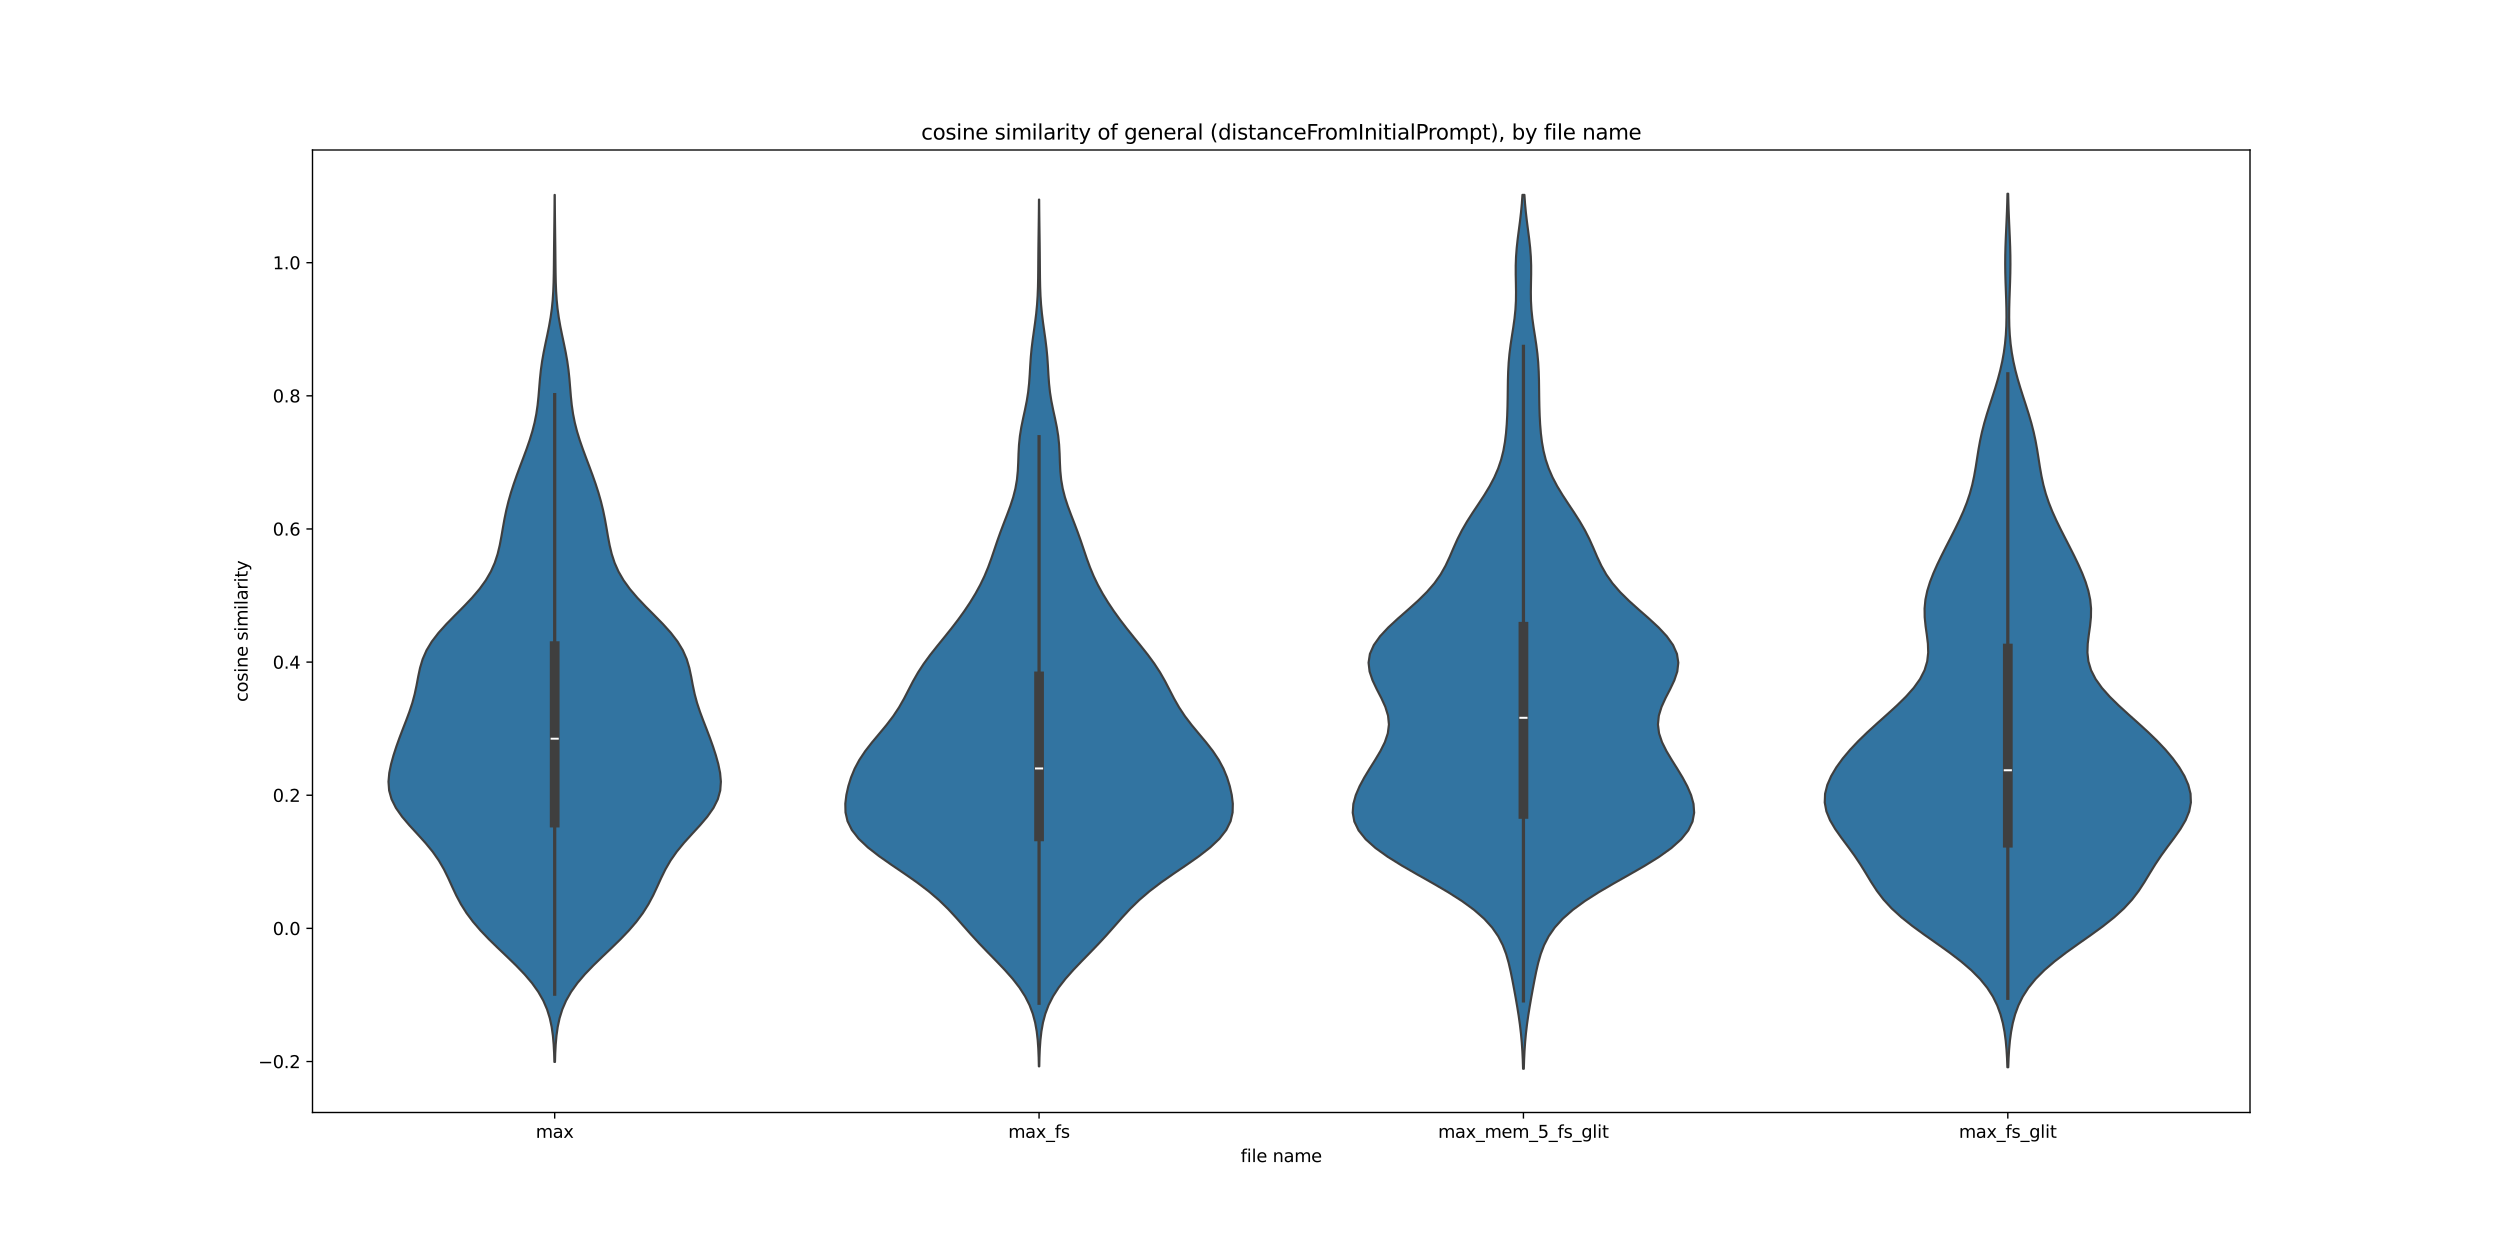 <?xml version="1.0" encoding="utf-8" standalone="no"?>
<!DOCTYPE svg PUBLIC "-//W3C//DTD SVG 1.1//EN"
  "http://www.w3.org/Graphics/SVG/1.1/DTD/svg11.dtd">
<svg xmlns:xlink="http://www.w3.org/1999/xlink" width="1440pt" height="720pt" viewBox="0 0 1440 720" xmlns="http://www.w3.org/2000/svg" version="1.1">
 <defs>
  <style type="text/css">*{stroke-linejoin: round; stroke-linecap: butt}</style>
 </defs>
 <g id="figure_1">
  <g id="patch_1">
   <path d="M 0 720 
L 1440 720 
L 1440 0 
L 0 0 
z
" style="fill: #ffffff"/>
  </g>
  <g id="axes_1">
   <g id="patch_2">
    <path d="M 180 640.8 
L 1296 640.8 
L 1296 86.4 
L 180 86.4 
z
" style="fill: #ffffff"/>
   </g>
   <g id="PolyCollection_1">
    <defs>
     <path id="mab20e24992" d="M 319.67 -108.326 
L 319.33 -108.326 
L 319.176 -113.371 
L 318.909 -118.415 
L 318.464 -123.459 
L 317.756 -128.504 
L 316.677 -133.548 
L 315.106 -138.593 
L 312.927 -143.637 
L 310.051 -148.682 
L 306.446 -153.726 
L 302.158 -158.77 
L 297.316 -163.815 
L 292.122 -168.859 
L 286.815 -173.904 
L 281.639 -178.948 
L 276.805 -183.992 
L 272.466 -189.037 
L 268.704 -194.081 
L 265.518 -199.126 
L 262.825 -204.17 
L 260.454 -209.215 
L 258.165 -214.259 
L 255.682 -219.303 
L 252.753 -224.348 
L 249.222 -229.392 
L 245.086 -234.437 
L 240.528 -239.481 
L 235.89 -244.526 
L 231.596 -249.57 
L 228.051 -254.614 
L 225.532 -259.659 
L 224.135 -264.703 
L 223.769 -269.748 
L 224.224 -274.792 
L 225.252 -279.836 
L 226.648 -284.881 
L 228.281 -289.925 
L 230.084 -294.97 
L 232.005 -300.014 
L 233.966 -305.059 
L 235.846 -310.103 
L 237.509 -315.147 
L 238.867 -320.192 
L 239.941 -325.236 
L 240.882 -330.281 
L 241.956 -335.325 
L 243.465 -340.369 
L 245.672 -345.414 
L 248.718 -350.458 
L 252.593 -355.503 
L 257.137 -360.547 
L 262.082 -365.592 
L 267.105 -370.636 
L 271.895 -375.68 
L 276.197 -380.725 
L 279.842 -385.769 
L 282.767 -390.814 
L 284.999 -395.858 
L 286.644 -400.903 
L 287.857 -405.947 
L 288.81 -410.991 
L 289.671 -416.036 
L 290.576 -421.08 
L 291.62 -426.125 
L 292.854 -431.169 
L 294.29 -436.213 
L 295.913 -441.258 
L 297.686 -446.302 
L 299.559 -451.347 
L 301.467 -456.391 
L 303.334 -461.436 
L 305.08 -466.48 
L 306.629 -471.524 
L 307.92 -476.569 
L 308.926 -481.613 
L 309.66 -486.658 
L 310.184 -491.702 
L 310.596 -496.746 
L 311.013 -501.791 
L 311.54 -506.835 
L 312.244 -511.88 
L 313.133 -516.924 
L 314.159 -521.969 
L 315.234 -527.013 
L 316.257 -532.057 
L 317.145 -537.102 
L 317.846 -542.146 
L 318.35 -547.191 
L 318.678 -552.235 
L 318.873 -557.28 
L 318.98 -562.324 
L 319.043 -567.368 
L 319.091 -572.413 
L 319.141 -577.457 
L 319.198 -582.502 
L 319.259 -587.546 
L 319.319 -592.59 
L 319.373 -597.635 
L 319.416 -602.679 
L 319.448 -607.724 
L 319.552 -607.724 
L 319.552 -607.724 
L 319.584 -602.679 
L 319.627 -597.635 
L 319.681 -592.59 
L 319.741 -587.546 
L 319.802 -582.502 
L 319.859 -577.457 
L 319.909 -572.413 
L 319.957 -567.368 
L 320.02 -562.324 
L 320.127 -557.28 
L 320.322 -552.235 
L 320.65 -547.191 
L 321.154 -542.146 
L 321.855 -537.102 
L 322.743 -532.057 
L 323.766 -527.013 
L 324.841 -521.969 
L 325.867 -516.924 
L 326.756 -511.88 
L 327.46 -506.835 
L 327.987 -501.791 
L 328.404 -496.746 
L 328.816 -491.702 
L 329.34 -486.658 
L 330.074 -481.613 
L 331.08 -476.569 
L 332.371 -471.524 
L 333.92 -466.48 
L 335.666 -461.436 
L 337.533 -456.391 
L 339.441 -451.347 
L 341.314 -446.302 
L 343.087 -441.258 
L 344.71 -436.213 
L 346.146 -431.169 
L 347.38 -426.125 
L 348.424 -421.08 
L 349.329 -416.036 
L 350.19 -410.991 
L 351.143 -405.947 
L 352.356 -400.903 
L 354.001 -395.858 
L 356.233 -390.814 
L 359.158 -385.769 
L 362.803 -380.725 
L 367.105 -375.68 
L 371.895 -370.636 
L 376.918 -365.592 
L 381.863 -360.547 
L 386.407 -355.503 
L 390.282 -350.458 
L 393.328 -345.414 
L 395.535 -340.369 
L 397.044 -335.325 
L 398.118 -330.281 
L 399.059 -325.236 
L 400.133 -320.192 
L 401.491 -315.147 
L 403.154 -310.103 
L 405.034 -305.059 
L 406.995 -300.014 
L 408.916 -294.97 
L 410.719 -289.925 
L 412.352 -284.881 
L 413.748 -279.836 
L 414.776 -274.792 
L 415.231 -269.748 
L 414.865 -264.703 
L 413.468 -259.659 
L 410.949 -254.614 
L 407.404 -249.57 
L 403.11 -244.526 
L 398.472 -239.481 
L 393.914 -234.437 
L 389.778 -229.392 
L 386.247 -224.348 
L 383.318 -219.303 
L 380.835 -214.259 
L 378.546 -209.215 
L 376.175 -204.17 
L 373.482 -199.126 
L 370.296 -194.081 
L 366.534 -189.037 
L 362.195 -183.992 
L 357.361 -178.948 
L 352.185 -173.904 
L 346.878 -168.859 
L 341.684 -163.815 
L 336.842 -158.77 
L 332.554 -153.726 
L 328.949 -148.682 
L 326.073 -143.637 
L 323.894 -138.593 
L 322.323 -133.548 
L 321.244 -128.504 
L 320.536 -123.459 
L 320.091 -118.415 
L 319.824 -113.371 
L 319.67 -108.326 
z
" style="stroke: #3f3f3f; stroke-width: 1.25"/>
    </defs>
    <g clip-path="url(#p261190d342)">
     <use xlink:href="#mab20e24992" x="0" y="720" style="fill: #3274a1; stroke: #3f3f3f; stroke-width: 1.25"/>
    </g>
   </g>
   <g id="PolyCollection_2">
    <defs>
     <path id="mbd76254955" d="M 598.615 -105.784 
L 598.385 -105.784 
L 598.272 -110.827 
L 598.068 -115.87 
L 597.717 -120.913 
L 597.141 -125.955 
L 596.24 -130.998 
L 594.897 -136.041 
L 592.996 -141.084 
L 590.441 -146.127 
L 587.189 -151.17 
L 583.273 -156.213 
L 578.811 -161.256 
L 573.996 -166.299 
L 569.06 -171.341 
L 564.207 -176.384 
L 559.555 -181.427 
L 555.086 -186.47 
L 550.642 -191.513 
L 545.964 -196.556 
L 540.775 -201.599 
L 534.881 -206.642 
L 528.248 -211.685 
L 521.041 -216.727 
L 513.607 -221.77 
L 506.408 -226.813 
L 499.93 -231.856 
L 494.591 -236.899 
L 490.654 -241.942 
L 488.177 -246.985 
L 487.019 -252.028 
L 486.9 -257.07 
L 487.513 -262.113 
L 488.638 -267.156 
L 490.205 -272.199 
L 492.282 -277.242 
L 494.978 -282.285 
L 498.338 -287.328 
L 502.257 -292.371 
L 506.478 -297.414 
L 510.662 -302.456 
L 514.505 -307.499 
L 517.847 -312.542 
L 520.719 -317.585 
L 523.322 -322.628 
L 525.937 -327.671 
L 528.821 -332.714 
L 532.113 -337.757 
L 535.813 -342.8 
L 539.799 -347.842 
L 543.896 -352.885 
L 547.939 -357.928 
L 551.809 -362.971 
L 555.444 -368.014 
L 558.811 -373.057 
L 561.887 -378.1 
L 564.643 -383.143 
L 567.062 -388.185 
L 569.159 -393.228 
L 571.004 -398.271 
L 572.714 -403.314 
L 574.419 -408.357 
L 576.214 -413.4 
L 578.122 -418.443 
L 580.078 -423.486 
L 581.952 -428.529 
L 583.594 -433.571 
L 584.88 -438.614 
L 585.756 -443.657 
L 586.256 -448.7 
L 586.502 -453.743 
L 586.671 -458.786 
L 586.947 -463.829 
L 587.467 -468.872 
L 588.272 -473.915 
L 589.298 -478.957 
L 590.401 -484 
L 591.413 -489.043 
L 592.211 -494.086 
L 592.759 -499.129 
L 593.116 -504.172 
L 593.401 -509.215 
L 593.74 -514.258 
L 594.213 -519.3 
L 594.83 -524.343 
L 595.536 -529.386 
L 596.242 -534.429 
L 596.864 -539.472 
L 597.346 -544.515 
L 597.675 -549.558 
L 597.869 -554.601 
L 597.97 -559.644 
L 598.02 -564.686 
L 598.056 -569.729 
L 598.099 -574.772 
L 598.155 -579.815 
L 598.223 -584.858 
L 598.292 -589.901 
L 598.356 -594.944 
L 598.407 -599.987 
L 598.445 -605.029 
L 598.555 -605.029 
L 598.555 -605.029 
L 598.593 -599.987 
L 598.644 -594.944 
L 598.708 -589.901 
L 598.777 -584.858 
L 598.845 -579.815 
L 598.901 -574.772 
L 598.944 -569.729 
L 598.98 -564.686 
L 599.03 -559.644 
L 599.131 -554.601 
L 599.325 -549.558 
L 599.654 -544.515 
L 600.136 -539.472 
L 600.758 -534.429 
L 601.464 -529.386 
L 602.17 -524.343 
L 602.787 -519.3 
L 603.26 -514.258 
L 603.599 -509.215 
L 603.884 -504.172 
L 604.241 -499.129 
L 604.789 -494.086 
L 605.587 -489.043 
L 606.599 -484 
L 607.702 -478.957 
L 608.728 -473.915 
L 609.533 -468.872 
L 610.053 -463.829 
L 610.329 -458.786 
L 610.498 -453.743 
L 610.744 -448.7 
L 611.244 -443.657 
L 612.12 -438.614 
L 613.406 -433.571 
L 615.048 -428.529 
L 616.922 -423.486 
L 618.878 -418.443 
L 620.786 -413.4 
L 622.581 -408.357 
L 624.286 -403.314 
L 625.996 -398.271 
L 627.841 -393.228 
L 629.938 -388.185 
L 632.357 -383.143 
L 635.113 -378.1 
L 638.189 -373.057 
L 641.556 -368.014 
L 645.191 -362.971 
L 649.061 -357.928 
L 653.104 -352.885 
L 657.201 -347.842 
L 661.187 -342.8 
L 664.887 -337.757 
L 668.179 -332.714 
L 671.063 -327.671 
L 673.678 -322.628 
L 676.281 -317.585 
L 679.153 -312.542 
L 682.495 -307.499 
L 686.338 -302.456 
L 690.522 -297.414 
L 694.743 -292.371 
L 698.662 -287.328 
L 702.022 -282.285 
L 704.718 -277.242 
L 706.795 -272.199 
L 708.362 -267.156 
L 709.487 -262.113 
L 710.1 -257.07 
L 709.981 -252.028 
L 708.823 -246.985 
L 706.346 -241.942 
L 702.409 -236.899 
L 697.07 -231.856 
L 690.592 -226.813 
L 683.393 -221.77 
L 675.959 -216.727 
L 668.752 -211.685 
L 662.119 -206.642 
L 656.225 -201.599 
L 651.036 -196.556 
L 646.358 -191.513 
L 641.914 -186.47 
L 637.445 -181.427 
L 632.793 -176.384 
L 627.94 -171.341 
L 623.004 -166.299 
L 618.189 -161.256 
L 613.727 -156.213 
L 609.811 -151.17 
L 606.559 -146.127 
L 604.004 -141.084 
L 602.103 -136.041 
L 600.76 -130.998 
L 599.859 -125.955 
L 599.283 -120.913 
L 598.932 -115.87 
L 598.728 -110.827 
L 598.615 -105.784 
z
" style="stroke: #3f3f3f; stroke-width: 1.25"/>
    </defs>
    <g clip-path="url(#p261190d342)">
     <use xlink:href="#mbd76254955" x="0" y="720" style="fill: #3274a1; stroke: #3f3f3f; stroke-width: 1.25"/>
    </g>
   </g>
   <g id="PolyCollection_3">
    <defs>
     <path id="mbefa05f9dc" d="M 877.717 -104.4 
L 877.283 -104.4 
L 877.123 -109.484 
L 876.879 -114.569 
L 876.531 -119.653 
L 876.062 -124.738 
L 875.467 -129.822 
L 874.753 -134.906 
L 873.941 -139.991 
L 873.06 -145.075 
L 872.137 -150.16 
L 871.177 -155.244 
L 870.153 -160.328 
L 868.983 -165.413 
L 867.53 -170.497 
L 865.604 -175.582 
L 862.986 -180.666 
L 859.459 -185.75 
L 854.845 -190.835 
L 849.049 -195.919 
L 842.089 -201.004 
L 834.119 -206.088 
L 825.43 -211.172 
L 816.429 -216.257 
L 807.592 -221.341 
L 799.405 -226.426 
L 792.308 -231.51 
L 786.628 -236.594 
L 782.552 -241.679 
L 780.104 -246.763 
L 779.17 -251.848 
L 779.532 -256.932 
L 780.932 -262.016 
L 783.113 -267.101 
L 785.851 -272.185 
L 788.932 -277.27 
L 792.125 -282.354 
L 795.149 -287.438 
L 797.678 -292.523 
L 799.386 -297.607 
L 800.029 -302.692 
L 799.513 -307.776 
L 797.944 -312.86 
L 795.624 -317.945 
L 793 -323.029 
L 790.588 -328.114 
L 788.883 -333.198 
L 788.291 -338.282 
L 789.074 -343.367 
L 791.32 -348.451 
L 794.942 -353.536 
L 799.689 -358.62 
L 805.186 -363.704 
L 810.99 -368.789 
L 816.656 -373.873 
L 821.813 -378.958 
L 826.22 -384.042 
L 829.806 -389.126 
L 832.669 -394.211 
L 835.042 -399.295 
L 837.225 -404.38 
L 839.504 -409.464 
L 842.08 -414.548 
L 845.023 -419.633 
L 848.269 -424.717 
L 851.659 -429.802 
L 854.987 -434.886 
L 858.062 -439.97 
L 860.739 -445.055 
L 862.941 -450.139 
L 864.659 -455.224 
L 865.934 -460.308 
L 866.84 -465.392 
L 867.463 -470.477 
L 867.88 -475.561 
L 868.151 -480.646 
L 868.318 -485.73 
L 868.415 -490.814 
L 868.479 -495.899 
L 868.557 -500.983 
L 868.709 -506.068 
L 868.995 -511.152 
L 869.457 -516.236 
L 870.095 -521.321 
L 870.859 -526.405 
L 871.655 -531.49 
L 872.365 -536.574 
L 872.888 -541.659 
L 873.173 -546.743 
L 873.235 -551.827 
L 873.157 -556.912 
L 873.058 -561.996 
L 873.059 -567.081 
L 873.242 -572.165 
L 873.631 -577.249 
L 874.19 -582.334 
L 874.844 -587.418 
L 875.504 -592.503 
L 876.097 -597.587 
L 876.577 -602.671 
L 876.933 -607.756 
L 878.067 -607.756 
L 878.067 -607.756 
L 878.423 -602.671 
L 878.903 -597.587 
L 879.496 -592.503 
L 880.156 -587.418 
L 880.81 -582.334 
L 881.369 -577.249 
L 881.758 -572.165 
L 881.941 -567.081 
L 881.942 -561.996 
L 881.843 -556.912 
L 881.765 -551.827 
L 881.827 -546.743 
L 882.112 -541.659 
L 882.635 -536.574 
L 883.345 -531.49 
L 884.141 -526.405 
L 884.905 -521.321 
L 885.543 -516.236 
L 886.005 -511.152 
L 886.291 -506.068 
L 886.443 -500.983 
L 886.521 -495.899 
L 886.585 -490.814 
L 886.682 -485.73 
L 886.849 -480.646 
L 887.12 -475.561 
L 887.537 -470.477 
L 888.16 -465.392 
L 889.066 -460.308 
L 890.341 -455.224 
L 892.059 -450.139 
L 894.261 -445.055 
L 896.938 -439.97 
L 900.013 -434.886 
L 903.341 -429.802 
L 906.731 -424.717 
L 909.977 -419.633 
L 912.92 -414.548 
L 915.496 -409.464 
L 917.775 -404.38 
L 919.958 -399.295 
L 922.331 -394.211 
L 925.194 -389.126 
L 928.78 -384.042 
L 933.187 -378.958 
L 938.344 -373.873 
L 944.01 -368.789 
L 949.814 -363.704 
L 955.311 -358.62 
L 960.058 -353.536 
L 963.68 -348.451 
L 965.926 -343.367 
L 966.709 -338.282 
L 966.117 -333.198 
L 964.412 -328.114 
L 962 -323.029 
L 959.376 -317.945 
L 957.056 -312.86 
L 955.487 -307.776 
L 954.971 -302.692 
L 955.614 -297.607 
L 957.322 -292.523 
L 959.851 -287.438 
L 962.875 -282.354 
L 966.068 -277.27 
L 969.149 -272.185 
L 971.887 -267.101 
L 974.068 -262.016 
L 975.468 -256.932 
L 975.83 -251.848 
L 974.896 -246.763 
L 972.448 -241.679 
L 968.372 -236.594 
L 962.692 -231.51 
L 955.595 -226.426 
L 947.408 -221.341 
L 938.571 -216.257 
L 929.57 -211.172 
L 920.881 -206.088 
L 912.911 -201.004 
L 905.951 -195.919 
L 900.155 -190.835 
L 895.541 -185.75 
L 892.014 -180.666 
L 889.396 -175.582 
L 887.47 -170.497 
L 886.017 -165.413 
L 884.847 -160.328 
L 883.823 -155.244 
L 882.863 -150.16 
L 881.94 -145.075 
L 881.059 -139.991 
L 880.247 -134.906 
L 879.533 -129.822 
L 878.938 -124.738 
L 878.469 -119.653 
L 878.121 -114.569 
L 877.877 -109.484 
L 877.717 -104.4 
z
" style="stroke: #3f3f3f; stroke-width: 1.25"/>
    </defs>
    <g clip-path="url(#p261190d342)">
     <use xlink:href="#mbefa05f9dc" x="0" y="720" style="fill: #3274a1; stroke: #3f3f3f; stroke-width: 1.25"/>
    </g>
   </g>
   <g id="PolyCollection_4">
    <defs>
     <path id="m08fca3d89e" d="M 1156.75 -105.261 
L 1156.25 -105.261 
L 1156.058 -110.343 
L 1155.753 -115.425 
L 1155.291 -120.508 
L 1154.611 -125.59 
L 1153.64 -130.672 
L 1152.28 -135.754 
L 1150.417 -140.836 
L 1147.918 -145.919 
L 1144.652 -151.001 
L 1140.514 -156.083 
L 1135.457 -161.165 
L 1129.528 -166.248 
L 1122.88 -171.33 
L 1115.772 -176.412 
L 1108.545 -181.494 
L 1101.567 -186.576 
L 1095.174 -191.659 
L 1089.599 -196.741 
L 1084.923 -201.823 
L 1081.052 -206.905 
L 1077.745 -211.987 
L 1074.678 -217.07 
L 1071.542 -222.152 
L 1068.138 -227.234 
L 1064.448 -232.316 
L 1060.651 -237.399 
L 1057.07 -242.481 
L 1054.081 -247.563 
L 1052.009 -252.645 
L 1051.051 -257.727 
L 1051.251 -262.81 
L 1052.531 -267.892 
L 1054.748 -272.974 
L 1057.756 -278.056 
L 1061.441 -283.138 
L 1065.722 -288.221 
L 1070.533 -293.303 
L 1075.789 -298.385 
L 1081.358 -303.467 
L 1087.051 -308.549 
L 1092.625 -313.632 
L 1097.806 -318.714 
L 1102.324 -323.796 
L 1105.951 -328.878 
L 1108.546 -333.961 
L 1110.078 -339.043 
L 1110.647 -344.125 
L 1110.471 -349.207 
L 1109.854 -354.289 
L 1109.136 -359.372 
L 1108.627 -364.454 
L 1108.558 -369.536 
L 1109.049 -374.618 
L 1110.113 -379.7 
L 1111.683 -384.783 
L 1113.652 -389.865 
L 1115.911 -394.947 
L 1118.363 -400.029 
L 1120.93 -405.112 
L 1123.543 -410.194 
L 1126.127 -415.276 
L 1128.604 -420.358 
L 1130.889 -425.44 
L 1132.91 -430.523 
L 1134.618 -435.605 
L 1136.005 -440.687 
L 1137.106 -445.769 
L 1138 -450.851 
L 1138.794 -455.934 
L 1139.602 -461.016 
L 1140.523 -466.098 
L 1141.624 -471.18 
L 1142.928 -476.262 
L 1144.411 -481.345 
L 1146.018 -486.427 
L 1147.672 -491.509 
L 1149.292 -496.591 
L 1150.805 -501.674 
L 1152.153 -506.756 
L 1153.294 -511.838 
L 1154.209 -516.92 
L 1154.894 -522.002 
L 1155.359 -527.085 
L 1155.626 -532.167 
L 1155.723 -537.249 
L 1155.686 -542.331 
L 1155.555 -547.413 
L 1155.375 -552.496 
L 1155.195 -557.578 
L 1155.059 -562.66 
L 1154.999 -567.742 
L 1155.033 -572.825 
L 1155.154 -577.907 
L 1155.344 -582.989 
L 1155.57 -588.071 
L 1155.799 -593.153 
L 1156.005 -598.236 
L 1156.173 -603.318 
L 1156.297 -608.4 
L 1156.703 -608.4 
L 1156.703 -608.4 
L 1156.827 -603.318 
L 1156.995 -598.236 
L 1157.201 -593.153 
L 1157.43 -588.071 
L 1157.656 -582.989 
L 1157.846 -577.907 
L 1157.967 -572.825 
L 1158.001 -567.742 
L 1157.941 -562.66 
L 1157.805 -557.578 
L 1157.625 -552.496 
L 1157.445 -547.413 
L 1157.314 -542.331 
L 1157.277 -537.249 
L 1157.374 -532.167 
L 1157.641 -527.085 
L 1158.106 -522.002 
L 1158.791 -516.92 
L 1159.706 -511.838 
L 1160.847 -506.756 
L 1162.195 -501.674 
L 1163.708 -496.591 
L 1165.328 -491.509 
L 1166.982 -486.427 
L 1168.589 -481.345 
L 1170.072 -476.262 
L 1171.376 -471.18 
L 1172.477 -466.098 
L 1173.398 -461.016 
L 1174.206 -455.934 
L 1175 -450.851 
L 1175.894 -445.769 
L 1176.995 -440.687 
L 1178.382 -435.605 
L 1180.09 -430.523 
L 1182.111 -425.44 
L 1184.396 -420.358 
L 1186.873 -415.276 
L 1189.457 -410.194 
L 1192.07 -405.112 
L 1194.637 -400.029 
L 1197.089 -394.947 
L 1199.348 -389.865 
L 1201.317 -384.783 
L 1202.887 -379.7 
L 1203.951 -374.618 
L 1204.442 -369.536 
L 1204.373 -364.454 
L 1203.864 -359.372 
L 1203.146 -354.289 
L 1202.529 -349.207 
L 1202.353 -344.125 
L 1202.922 -339.043 
L 1204.454 -333.961 
L 1207.049 -328.878 
L 1210.676 -323.796 
L 1215.194 -318.714 
L 1220.375 -313.632 
L 1225.949 -308.549 
L 1231.642 -303.467 
L 1237.211 -298.385 
L 1242.467 -293.303 
L 1247.278 -288.221 
L 1251.559 -283.138 
L 1255.244 -278.056 
L 1258.252 -272.974 
L 1260.469 -267.892 
L 1261.749 -262.81 
L 1261.949 -257.727 
L 1260.991 -252.645 
L 1258.919 -247.563 
L 1255.93 -242.481 
L 1252.349 -237.399 
L 1248.552 -232.316 
L 1244.862 -227.234 
L 1241.458 -222.152 
L 1238.322 -217.07 
L 1235.255 -211.987 
L 1231.948 -206.905 
L 1228.077 -201.823 
L 1223.401 -196.741 
L 1217.826 -191.659 
L 1211.433 -186.576 
L 1204.455 -181.494 
L 1197.228 -176.412 
L 1190.12 -171.33 
L 1183.472 -166.248 
L 1177.543 -161.165 
L 1172.486 -156.083 
L 1168.348 -151.001 
L 1165.082 -145.919 
L 1162.583 -140.836 
L 1160.72 -135.754 
L 1159.36 -130.672 
L 1158.389 -125.59 
L 1157.709 -120.508 
L 1157.247 -115.425 
L 1156.942 -110.343 
L 1156.75 -105.261 
z
" style="stroke: #3f3f3f; stroke-width: 1.25"/>
    </defs>
    <g clip-path="url(#p261190d342)">
     <use xlink:href="#m08fca3d89e" x="0" y="720" style="fill: #3274a1; stroke: #3f3f3f; stroke-width: 1.25"/>
    </g>
   </g>
   <g id="matplotlib.axis_1">
    <g id="xtick_1">
     <g id="line2d_1">
      <defs>
       <path id="mb2b18c1cbb" d="M 0 0 
L 0 3.5 
" style="stroke: #000000; stroke-width: 0.8"/>
      </defs>
      <g>
       <use xlink:href="#mb2b18c1cbb" x="319.5" y="640.8" style="stroke: #000000; stroke-width: 0.8"/>
      </g>
     </g>
     <g id="text_1">
      <!-- max -->
      <g transform="translate(308.606 655.398) scale(0.1 -0.1)">
       <defs>
        <path id="DejaVuSans-6d" d="M 3328 2828 
Q 3544 3216 3844 3400 
Q 4144 3584 4550 3584 
Q 5097 3584 5394 3201 
Q 5691 2819 5691 2113 
L 5691 0 
L 5113 0 
L 5113 2094 
Q 5113 2597 4934 2840 
Q 4756 3084 4391 3084 
Q 3944 3084 3684 2787 
Q 3425 2491 3425 1978 
L 3425 0 
L 2847 0 
L 2847 2094 
Q 2847 2600 2669 2842 
Q 2491 3084 2119 3084 
Q 1678 3084 1418 2786 
Q 1159 2488 1159 1978 
L 1159 0 
L 581 0 
L 581 3500 
L 1159 3500 
L 1159 2956 
Q 1356 3278 1631 3431 
Q 1906 3584 2284 3584 
Q 2666 3584 2933 3390 
Q 3200 3197 3328 2828 
z
" transform="scale(0.016)"/>
        <path id="DejaVuSans-61" d="M 2194 1759 
Q 1497 1759 1228 1600 
Q 959 1441 959 1056 
Q 959 750 1161 570 
Q 1363 391 1709 391 
Q 2188 391 2477 730 
Q 2766 1069 2766 1631 
L 2766 1759 
L 2194 1759 
z
M 3341 1997 
L 3341 0 
L 2766 0 
L 2766 531 
Q 2569 213 2275 61 
Q 1981 -91 1556 -91 
Q 1019 -91 701 211 
Q 384 513 384 1019 
Q 384 1609 779 1909 
Q 1175 2209 1959 2209 
L 2766 2209 
L 2766 2266 
Q 2766 2663 2505 2880 
Q 2244 3097 1772 3097 
Q 1472 3097 1187 3025 
Q 903 2953 641 2809 
L 641 3341 
Q 956 3463 1253 3523 
Q 1550 3584 1831 3584 
Q 2591 3584 2966 3190 
Q 3341 2797 3341 1997 
z
" transform="scale(0.016)"/>
        <path id="DejaVuSans-78" d="M 3513 3500 
L 2247 1797 
L 3578 0 
L 2900 0 
L 1881 1375 
L 863 0 
L 184 0 
L 1544 1831 
L 300 3500 
L 978 3500 
L 1906 2253 
L 2834 3500 
L 3513 3500 
z
" transform="scale(0.016)"/>
       </defs>
       <use xlink:href="#DejaVuSans-6d"/>
       <use xlink:href="#DejaVuSans-61" x="97.412"/>
       <use xlink:href="#DejaVuSans-78" x="158.691"/>
      </g>
     </g>
    </g>
    <g id="xtick_2">
     <g id="line2d_2">
      <g>
       <use xlink:href="#mb2b18c1cbb" x="598.5" y="640.8" style="stroke: #000000; stroke-width: 0.8"/>
      </g>
     </g>
     <g id="text_2">
      <!-- max_fs -->
      <g transform="translate(580.741 655.398) scale(0.1 -0.1)">
       <defs>
        <path id="DejaVuSans-5f" d="M 3263 -1063 
L 3263 -1509 
L -63 -1509 
L -63 -1063 
L 3263 -1063 
z
" transform="scale(0.016)"/>
        <path id="DejaVuSans-66" d="M 2375 4863 
L 2375 4384 
L 1825 4384 
Q 1516 4384 1395 4259 
Q 1275 4134 1275 3809 
L 1275 3500 
L 2222 3500 
L 2222 3053 
L 1275 3053 
L 1275 0 
L 697 0 
L 697 3053 
L 147 3053 
L 147 3500 
L 697 3500 
L 697 3744 
Q 697 4328 969 4595 
Q 1241 4863 1831 4863 
L 2375 4863 
z
" transform="scale(0.016)"/>
        <path id="DejaVuSans-73" d="M 2834 3397 
L 2834 2853 
Q 2591 2978 2328 3040 
Q 2066 3103 1784 3103 
Q 1356 3103 1142 2972 
Q 928 2841 928 2578 
Q 928 2378 1081 2264 
Q 1234 2150 1697 2047 
L 1894 2003 
Q 2506 1872 2764 1633 
Q 3022 1394 3022 966 
Q 3022 478 2636 193 
Q 2250 -91 1575 -91 
Q 1294 -91 989 -36 
Q 684 19 347 128 
L 347 722 
Q 666 556 975 473 
Q 1284 391 1588 391 
Q 1994 391 2212 530 
Q 2431 669 2431 922 
Q 2431 1156 2273 1281 
Q 2116 1406 1581 1522 
L 1381 1569 
Q 847 1681 609 1914 
Q 372 2147 372 2553 
Q 372 3047 722 3315 
Q 1072 3584 1716 3584 
Q 2034 3584 2315 3537 
Q 2597 3491 2834 3397 
z
" transform="scale(0.016)"/>
       </defs>
       <use xlink:href="#DejaVuSans-6d"/>
       <use xlink:href="#DejaVuSans-61" x="97.412"/>
       <use xlink:href="#DejaVuSans-78" x="158.691"/>
       <use xlink:href="#DejaVuSans-5f" x="217.871"/>
       <use xlink:href="#DejaVuSans-66" x="267.871"/>
       <use xlink:href="#DejaVuSans-73" x="303.076"/>
      </g>
     </g>
    </g>
    <g id="xtick_3">
     <g id="line2d_3">
      <g>
       <use xlink:href="#mb2b18c1cbb" x="877.5" y="640.8" style="stroke: #000000; stroke-width: 0.8"/>
      </g>
     </g>
     <g id="text_3">
      <!-- max_mem_5_fs_glit -->
      <g transform="translate(828.33 655.398) scale(0.1 -0.1)">
       <defs>
        <path id="DejaVuSans-65" d="M 3597 1894 
L 3597 1613 
L 953 1613 
Q 991 1019 1311 708 
Q 1631 397 2203 397 
Q 2534 397 2845 478 
Q 3156 559 3463 722 
L 3463 178 
Q 3153 47 2828 -22 
Q 2503 -91 2169 -91 
Q 1331 -91 842 396 
Q 353 884 353 1716 
Q 353 2575 817 3079 
Q 1281 3584 2069 3584 
Q 2775 3584 3186 3129 
Q 3597 2675 3597 1894 
z
M 3022 2063 
Q 3016 2534 2758 2815 
Q 2500 3097 2075 3097 
Q 1594 3097 1305 2825 
Q 1016 2553 972 2059 
L 3022 2063 
z
" transform="scale(0.016)"/>
        <path id="DejaVuSans-35" d="M 691 4666 
L 3169 4666 
L 3169 4134 
L 1269 4134 
L 1269 2991 
Q 1406 3038 1543 3061 
Q 1681 3084 1819 3084 
Q 2600 3084 3056 2656 
Q 3513 2228 3513 1497 
Q 3513 744 3044 326 
Q 2575 -91 1722 -91 
Q 1428 -91 1123 -41 
Q 819 9 494 109 
L 494 744 
Q 775 591 1075 516 
Q 1375 441 1709 441 
Q 2250 441 2565 725 
Q 2881 1009 2881 1497 
Q 2881 1984 2565 2268 
Q 2250 2553 1709 2553 
Q 1456 2553 1204 2497 
Q 953 2441 691 2322 
L 691 4666 
z
" transform="scale(0.016)"/>
        <path id="DejaVuSans-67" d="M 2906 1791 
Q 2906 2416 2648 2759 
Q 2391 3103 1925 3103 
Q 1463 3103 1205 2759 
Q 947 2416 947 1791 
Q 947 1169 1205 825 
Q 1463 481 1925 481 
Q 2391 481 2648 825 
Q 2906 1169 2906 1791 
z
M 3481 434 
Q 3481 -459 3084 -895 
Q 2688 -1331 1869 -1331 
Q 1566 -1331 1297 -1286 
Q 1028 -1241 775 -1147 
L 775 -588 
Q 1028 -725 1275 -790 
Q 1522 -856 1778 -856 
Q 2344 -856 2625 -561 
Q 2906 -266 2906 331 
L 2906 616 
Q 2728 306 2450 153 
Q 2172 0 1784 0 
Q 1141 0 747 490 
Q 353 981 353 1791 
Q 353 2603 747 3093 
Q 1141 3584 1784 3584 
Q 2172 3584 2450 3431 
Q 2728 3278 2906 2969 
L 2906 3500 
L 3481 3500 
L 3481 434 
z
" transform="scale(0.016)"/>
        <path id="DejaVuSans-6c" d="M 603 4863 
L 1178 4863 
L 1178 0 
L 603 0 
L 603 4863 
z
" transform="scale(0.016)"/>
        <path id="DejaVuSans-69" d="M 603 3500 
L 1178 3500 
L 1178 0 
L 603 0 
L 603 3500 
z
M 603 4863 
L 1178 4863 
L 1178 4134 
L 603 4134 
L 603 4863 
z
" transform="scale(0.016)"/>
        <path id="DejaVuSans-74" d="M 1172 4494 
L 1172 3500 
L 2356 3500 
L 2356 3053 
L 1172 3053 
L 1172 1153 
Q 1172 725 1289 603 
Q 1406 481 1766 481 
L 2356 481 
L 2356 0 
L 1766 0 
Q 1100 0 847 248 
Q 594 497 594 1153 
L 594 3053 
L 172 3053 
L 172 3500 
L 594 3500 
L 594 4494 
L 1172 4494 
z
" transform="scale(0.016)"/>
       </defs>
       <use xlink:href="#DejaVuSans-6d"/>
       <use xlink:href="#DejaVuSans-61" x="97.412"/>
       <use xlink:href="#DejaVuSans-78" x="158.691"/>
       <use xlink:href="#DejaVuSans-5f" x="217.871"/>
       <use xlink:href="#DejaVuSans-6d" x="267.871"/>
       <use xlink:href="#DejaVuSans-65" x="365.283"/>
       <use xlink:href="#DejaVuSans-6d" x="426.807"/>
       <use xlink:href="#DejaVuSans-5f" x="524.219"/>
       <use xlink:href="#DejaVuSans-35" x="574.219"/>
       <use xlink:href="#DejaVuSans-5f" x="637.842"/>
       <use xlink:href="#DejaVuSans-66" x="687.842"/>
       <use xlink:href="#DejaVuSans-73" x="723.047"/>
       <use xlink:href="#DejaVuSans-5f" x="775.146"/>
       <use xlink:href="#DejaVuSans-67" x="825.146"/>
       <use xlink:href="#DejaVuSans-6c" x="888.623"/>
       <use xlink:href="#DejaVuSans-69" x="916.406"/>
       <use xlink:href="#DejaVuSans-74" x="944.189"/>
      </g>
     </g>
    </g>
    <g id="xtick_4">
     <g id="line2d_4">
      <g>
       <use xlink:href="#mb2b18c1cbb" x="1156.5" y="640.8" style="stroke: #000000; stroke-width: 0.8"/>
      </g>
     </g>
     <g id="text_4">
      <!-- max_fs_glit -->
      <g transform="translate(1128.329 655.398) scale(0.1 -0.1)">
       <use xlink:href="#DejaVuSans-6d"/>
       <use xlink:href="#DejaVuSans-61" x="97.412"/>
       <use xlink:href="#DejaVuSans-78" x="158.691"/>
       <use xlink:href="#DejaVuSans-5f" x="217.871"/>
       <use xlink:href="#DejaVuSans-66" x="267.871"/>
       <use xlink:href="#DejaVuSans-73" x="303.076"/>
       <use xlink:href="#DejaVuSans-5f" x="355.176"/>
       <use xlink:href="#DejaVuSans-67" x="405.176"/>
       <use xlink:href="#DejaVuSans-6c" x="468.652"/>
       <use xlink:href="#DejaVuSans-69" x="496.436"/>
       <use xlink:href="#DejaVuSans-74" x="524.219"/>
      </g>
     </g>
    </g>
    <g id="text_5">
     <!-- file name -->
     <g transform="translate(714.616 669.355) scale(0.1 -0.1)">
      <defs>
       <path id="DejaVuSans-20" transform="scale(0.016)"/>
       <path id="DejaVuSans-6e" d="M 3513 2113 
L 3513 0 
L 2938 0 
L 2938 2094 
Q 2938 2591 2744 2837 
Q 2550 3084 2163 3084 
Q 1697 3084 1428 2787 
Q 1159 2491 1159 1978 
L 1159 0 
L 581 0 
L 581 3500 
L 1159 3500 
L 1159 2956 
Q 1366 3272 1645 3428 
Q 1925 3584 2291 3584 
Q 2894 3584 3203 3211 
Q 3513 2838 3513 2113 
z
" transform="scale(0.016)"/>
      </defs>
      <use xlink:href="#DejaVuSans-66"/>
      <use xlink:href="#DejaVuSans-69" x="35.205"/>
      <use xlink:href="#DejaVuSans-6c" x="62.988"/>
      <use xlink:href="#DejaVuSans-65" x="90.771"/>
      <use xlink:href="#DejaVuSans-20" x="152.295"/>
      <use xlink:href="#DejaVuSans-6e" x="184.082"/>
      <use xlink:href="#DejaVuSans-61" x="247.461"/>
      <use xlink:href="#DejaVuSans-6d" x="308.74"/>
      <use xlink:href="#DejaVuSans-65" x="406.152"/>
     </g>
    </g>
   </g>
   <g id="matplotlib.axis_2">
    <g id="ytick_1">
     <g id="line2d_5">
      <defs>
       <path id="m8ad3ccacf9" d="M 0 0 
L -3.5 0 
" style="stroke: #000000; stroke-width: 0.8"/>
      </defs>
      <g>
       <use xlink:href="#m8ad3ccacf9" x="180" y="611.443" style="stroke: #000000; stroke-width: 0.8"/>
      </g>
     </g>
     <g id="text_6">
      <!-- −0.2 -->
      <g transform="translate(148.717 615.242) scale(0.1 -0.1)">
       <defs>
        <path id="DejaVuSans-2212" d="M 678 2272 
L 4684 2272 
L 4684 1741 
L 678 1741 
L 678 2272 
z
" transform="scale(0.016)"/>
        <path id="DejaVuSans-30" d="M 2034 4250 
Q 1547 4250 1301 3770 
Q 1056 3291 1056 2328 
Q 1056 1369 1301 889 
Q 1547 409 2034 409 
Q 2525 409 2770 889 
Q 3016 1369 3016 2328 
Q 3016 3291 2770 3770 
Q 2525 4250 2034 4250 
z
M 2034 4750 
Q 2819 4750 3233 4129 
Q 3647 3509 3647 2328 
Q 3647 1150 3233 529 
Q 2819 -91 2034 -91 
Q 1250 -91 836 529 
Q 422 1150 422 2328 
Q 422 3509 836 4129 
Q 1250 4750 2034 4750 
z
" transform="scale(0.016)"/>
        <path id="DejaVuSans-2e" d="M 684 794 
L 1344 794 
L 1344 0 
L 684 0 
L 684 794 
z
" transform="scale(0.016)"/>
        <path id="DejaVuSans-32" d="M 1228 531 
L 3431 531 
L 3431 0 
L 469 0 
L 469 531 
Q 828 903 1448 1529 
Q 2069 2156 2228 2338 
Q 2531 2678 2651 2914 
Q 2772 3150 2772 3378 
Q 2772 3750 2511 3984 
Q 2250 4219 1831 4219 
Q 1534 4219 1204 4116 
Q 875 4013 500 3803 
L 500 4441 
Q 881 4594 1212 4672 
Q 1544 4750 1819 4750 
Q 2544 4750 2975 4387 
Q 3406 4025 3406 3419 
Q 3406 3131 3298 2873 
Q 3191 2616 2906 2266 
Q 2828 2175 2409 1742 
Q 1991 1309 1228 531 
z
" transform="scale(0.016)"/>
       </defs>
       <use xlink:href="#DejaVuSans-2212"/>
       <use xlink:href="#DejaVuSans-30" x="83.789"/>
       <use xlink:href="#DejaVuSans-2e" x="147.412"/>
       <use xlink:href="#DejaVuSans-32" x="179.199"/>
      </g>
     </g>
    </g>
    <g id="ytick_2">
     <g id="line2d_6">
      <g>
       <use xlink:href="#m8ad3ccacf9" x="180" y="534.754" style="stroke: #000000; stroke-width: 0.8"/>
      </g>
     </g>
     <g id="text_7">
      <!-- 0.0 -->
      <g transform="translate(157.097 538.553) scale(0.1 -0.1)">
       <use xlink:href="#DejaVuSans-30"/>
       <use xlink:href="#DejaVuSans-2e" x="63.623"/>
       <use xlink:href="#DejaVuSans-30" x="95.41"/>
      </g>
     </g>
    </g>
    <g id="ytick_3">
     <g id="line2d_7">
      <g>
       <use xlink:href="#m8ad3ccacf9" x="180" y="458.064" style="stroke: #000000; stroke-width: 0.8"/>
      </g>
     </g>
     <g id="text_8">
      <!-- 0.2 -->
      <g transform="translate(157.097 461.864) scale(0.1 -0.1)">
       <use xlink:href="#DejaVuSans-30"/>
       <use xlink:href="#DejaVuSans-2e" x="63.623"/>
       <use xlink:href="#DejaVuSans-32" x="95.41"/>
      </g>
     </g>
    </g>
    <g id="ytick_4">
     <g id="line2d_8">
      <g>
       <use xlink:href="#m8ad3ccacf9" x="180" y="381.375" style="stroke: #000000; stroke-width: 0.8"/>
      </g>
     </g>
     <g id="text_9">
      <!-- 0.4 -->
      <g transform="translate(157.097 385.175) scale(0.1 -0.1)">
       <defs>
        <path id="DejaVuSans-34" d="M 2419 4116 
L 825 1625 
L 2419 1625 
L 2419 4116 
z
M 2253 4666 
L 3047 4666 
L 3047 1625 
L 3713 1625 
L 3713 1100 
L 3047 1100 
L 3047 0 
L 2419 0 
L 2419 1100 
L 313 1100 
L 313 1709 
L 2253 4666 
z
" transform="scale(0.016)"/>
       </defs>
       <use xlink:href="#DejaVuSans-30"/>
       <use xlink:href="#DejaVuSans-2e" x="63.623"/>
       <use xlink:href="#DejaVuSans-34" x="95.41"/>
      </g>
     </g>
    </g>
    <g id="ytick_5">
     <g id="line2d_9">
      <g>
       <use xlink:href="#m8ad3ccacf9" x="180" y="304.686" style="stroke: #000000; stroke-width: 0.8"/>
      </g>
     </g>
     <g id="text_10">
      <!-- 0.6 -->
      <g transform="translate(157.097 308.485) scale(0.1 -0.1)">
       <defs>
        <path id="DejaVuSans-36" d="M 2113 2584 
Q 1688 2584 1439 2293 
Q 1191 2003 1191 1497 
Q 1191 994 1439 701 
Q 1688 409 2113 409 
Q 2538 409 2786 701 
Q 3034 994 3034 1497 
Q 3034 2003 2786 2293 
Q 2538 2584 2113 2584 
z
M 3366 4563 
L 3366 3988 
Q 3128 4100 2886 4159 
Q 2644 4219 2406 4219 
Q 1781 4219 1451 3797 
Q 1122 3375 1075 2522 
Q 1259 2794 1537 2939 
Q 1816 3084 2150 3084 
Q 2853 3084 3261 2657 
Q 3669 2231 3669 1497 
Q 3669 778 3244 343 
Q 2819 -91 2113 -91 
Q 1303 -91 875 529 
Q 447 1150 447 2328 
Q 447 3434 972 4092 
Q 1497 4750 2381 4750 
Q 2619 4750 2861 4703 
Q 3103 4656 3366 4563 
z
" transform="scale(0.016)"/>
       </defs>
       <use xlink:href="#DejaVuSans-30"/>
       <use xlink:href="#DejaVuSans-2e" x="63.623"/>
       <use xlink:href="#DejaVuSans-36" x="95.41"/>
      </g>
     </g>
    </g>
    <g id="ytick_6">
     <g id="line2d_10">
      <g>
       <use xlink:href="#m8ad3ccacf9" x="180" y="227.997" style="stroke: #000000; stroke-width: 0.8"/>
      </g>
     </g>
     <g id="text_11">
      <!-- 0.8 -->
      <g transform="translate(157.097 231.796) scale(0.1 -0.1)">
       <defs>
        <path id="DejaVuSans-38" d="M 2034 2216 
Q 1584 2216 1326 1975 
Q 1069 1734 1069 1313 
Q 1069 891 1326 650 
Q 1584 409 2034 409 
Q 2484 409 2743 651 
Q 3003 894 3003 1313 
Q 3003 1734 2745 1975 
Q 2488 2216 2034 2216 
z
M 1403 2484 
Q 997 2584 770 2862 
Q 544 3141 544 3541 
Q 544 4100 942 4425 
Q 1341 4750 2034 4750 
Q 2731 4750 3128 4425 
Q 3525 4100 3525 3541 
Q 3525 3141 3298 2862 
Q 3072 2584 2669 2484 
Q 3125 2378 3379 2068 
Q 3634 1759 3634 1313 
Q 3634 634 3220 271 
Q 2806 -91 2034 -91 
Q 1263 -91 848 271 
Q 434 634 434 1313 
Q 434 1759 690 2068 
Q 947 2378 1403 2484 
z
M 1172 3481 
Q 1172 3119 1398 2916 
Q 1625 2713 2034 2713 
Q 2441 2713 2670 2916 
Q 2900 3119 2900 3481 
Q 2900 3844 2670 4047 
Q 2441 4250 2034 4250 
Q 1625 4250 1398 4047 
Q 1172 3844 1172 3481 
z
" transform="scale(0.016)"/>
       </defs>
       <use xlink:href="#DejaVuSans-30"/>
       <use xlink:href="#DejaVuSans-2e" x="63.623"/>
       <use xlink:href="#DejaVuSans-38" x="95.41"/>
      </g>
     </g>
    </g>
    <g id="ytick_7">
     <g id="line2d_11">
      <g>
       <use xlink:href="#m8ad3ccacf9" x="180" y="151.308" style="stroke: #000000; stroke-width: 0.8"/>
      </g>
     </g>
     <g id="text_12">
      <!-- 1.0 -->
      <g transform="translate(157.097 155.107) scale(0.1 -0.1)">
       <defs>
        <path id="DejaVuSans-31" d="M 794 531 
L 1825 531 
L 1825 4091 
L 703 3866 
L 703 4441 
L 1819 4666 
L 2450 4666 
L 2450 531 
L 3481 531 
L 3481 0 
L 794 0 
L 794 531 
z
" transform="scale(0.016)"/>
       </defs>
       <use xlink:href="#DejaVuSans-31"/>
       <use xlink:href="#DejaVuSans-2e" x="63.623"/>
       <use xlink:href="#DejaVuSans-30" x="95.41"/>
      </g>
     </g>
    </g>
    <g id="text_13">
     <!-- cosine similarity -->
     <g transform="translate(142.637 404.307) rotate(-90) scale(0.1 -0.1)">
      <defs>
       <path id="DejaVuSans-63" d="M 3122 3366 
L 3122 2828 
Q 2878 2963 2633 3030 
Q 2388 3097 2138 3097 
Q 1578 3097 1268 2742 
Q 959 2388 959 1747 
Q 959 1106 1268 751 
Q 1578 397 2138 397 
Q 2388 397 2633 464 
Q 2878 531 3122 666 
L 3122 134 
Q 2881 22 2623 -34 
Q 2366 -91 2075 -91 
Q 1284 -91 818 406 
Q 353 903 353 1747 
Q 353 2603 823 3093 
Q 1294 3584 2113 3584 
Q 2378 3584 2631 3529 
Q 2884 3475 3122 3366 
z
" transform="scale(0.016)"/>
       <path id="DejaVuSans-6f" d="M 1959 3097 
Q 1497 3097 1228 2736 
Q 959 2375 959 1747 
Q 959 1119 1226 758 
Q 1494 397 1959 397 
Q 2419 397 2687 759 
Q 2956 1122 2956 1747 
Q 2956 2369 2687 2733 
Q 2419 3097 1959 3097 
z
M 1959 3584 
Q 2709 3584 3137 3096 
Q 3566 2609 3566 1747 
Q 3566 888 3137 398 
Q 2709 -91 1959 -91 
Q 1206 -91 779 398 
Q 353 888 353 1747 
Q 353 2609 779 3096 
Q 1206 3584 1959 3584 
z
" transform="scale(0.016)"/>
       <path id="DejaVuSans-72" d="M 2631 2963 
Q 2534 3019 2420 3045 
Q 2306 3072 2169 3072 
Q 1681 3072 1420 2755 
Q 1159 2438 1159 1844 
L 1159 0 
L 581 0 
L 581 3500 
L 1159 3500 
L 1159 2956 
Q 1341 3275 1631 3429 
Q 1922 3584 2338 3584 
Q 2397 3584 2469 3576 
Q 2541 3569 2628 3553 
L 2631 2963 
z
" transform="scale(0.016)"/>
       <path id="DejaVuSans-79" d="M 2059 -325 
Q 1816 -950 1584 -1140 
Q 1353 -1331 966 -1331 
L 506 -1331 
L 506 -850 
L 844 -850 
Q 1081 -850 1212 -737 
Q 1344 -625 1503 -206 
L 1606 56 
L 191 3500 
L 800 3500 
L 1894 763 
L 2988 3500 
L 3597 3500 
L 2059 -325 
z
" transform="scale(0.016)"/>
      </defs>
      <use xlink:href="#DejaVuSans-63"/>
      <use xlink:href="#DejaVuSans-6f" x="54.98"/>
      <use xlink:href="#DejaVuSans-73" x="116.162"/>
      <use xlink:href="#DejaVuSans-69" x="168.262"/>
      <use xlink:href="#DejaVuSans-6e" x="196.045"/>
      <use xlink:href="#DejaVuSans-65" x="259.424"/>
      <use xlink:href="#DejaVuSans-20" x="320.947"/>
      <use xlink:href="#DejaVuSans-73" x="352.734"/>
      <use xlink:href="#DejaVuSans-69" x="404.834"/>
      <use xlink:href="#DejaVuSans-6d" x="432.617"/>
      <use xlink:href="#DejaVuSans-69" x="530.029"/>
      <use xlink:href="#DejaVuSans-6c" x="557.812"/>
      <use xlink:href="#DejaVuSans-61" x="585.596"/>
      <use xlink:href="#DejaVuSans-72" x="646.875"/>
      <use xlink:href="#DejaVuSans-69" x="687.988"/>
      <use xlink:href="#DejaVuSans-74" x="715.771"/>
      <use xlink:href="#DejaVuSans-79" x="754.98"/>
     </g>
    </g>
   </g>
   <g id="line2d_12">
    <path d="M 319.5 572.642 
L 319.5 227.296 
" clip-path="url(#p261190d342)" style="fill: none; stroke: #3f3f3f; stroke-width: 1.875; stroke-linecap: square"/>
   </g>
   <g id="line2d_13">
    <path d="M 319.5 473.803 
L 319.5 372.189 
" clip-path="url(#p261190d342)" style="fill: none; stroke: #3f3f3f; stroke-width: 5.625; stroke-linecap: square"/>
   </g>
   <g id="line2d_14">
    <path d="M 319.5 425.484 
" clip-path="url(#p261190d342)" style="fill: none; stroke: #3f3f3f; stroke-width: 1.5; stroke-linecap: square"/>
    <defs>
     <path id="m9c89c57f9b" d="M 2.344 0 
L -2.344 -0 
" style="stroke: #ffffff; stroke-width: 1.125"/>
    </defs>
    <g clip-path="url(#p261190d342)">
     <use xlink:href="#m9c89c57f9b" x="319.5" y="425.484" style="fill: #ffffff; stroke: #ffffff; stroke-width: 1.125"/>
    </g>
   </g>
   <g id="line2d_15">
    <path d="M 598.5 577.878 
L 598.5 251.532 
" clip-path="url(#p261190d342)" style="fill: none; stroke: #3f3f3f; stroke-width: 1.875; stroke-linecap: square"/>
   </g>
   <g id="line2d_16">
    <path d="M 598.5 481.757 
L 598.5 389.6 
" clip-path="url(#p261190d342)" style="fill: none; stroke: #3f3f3f; stroke-width: 5.625; stroke-linecap: square"/>
   </g>
   <g id="line2d_17">
    <path d="M 598.5 442.633 
" clip-path="url(#p261190d342)" style="fill: none; stroke: #3f3f3f; stroke-width: 1.5; stroke-linecap: square"/>
    <g clip-path="url(#p261190d342)">
     <use xlink:href="#m9c89c57f9b" x="598.5" y="442.633" style="fill: #ffffff; stroke: #ffffff; stroke-width: 1.125"/>
    </g>
   </g>
   <g id="line2d_18">
    <path d="M 877.5 576.536 
L 877.5 199.488 
" clip-path="url(#p261190d342)" style="fill: none; stroke: #3f3f3f; stroke-width: 1.875; stroke-linecap: square"/>
   </g>
   <g id="line2d_19">
    <path d="M 877.5 468.828 
L 877.5 361.026 
" clip-path="url(#p261190d342)" style="fill: none; stroke: #3f3f3f; stroke-width: 5.625; stroke-linecap: square"/>
   </g>
   <g id="line2d_20">
    <path d="M 877.5 413.456 
" clip-path="url(#p261190d342)" style="fill: none; stroke: #3f3f3f; stroke-width: 1.5; stroke-linecap: square"/>
    <g clip-path="url(#p261190d342)">
     <use xlink:href="#m9c89c57f9b" x="877.5" y="413.456" style="fill: #ffffff; stroke: #ffffff; stroke-width: 1.125"/>
    </g>
   </g>
   <g id="line2d_21">
    <path d="M 1156.5 575.031 
L 1156.5 215.307 
" clip-path="url(#p261190d342)" style="fill: none; stroke: #3f3f3f; stroke-width: 1.875; stroke-linecap: square"/>
   </g>
   <g id="line2d_22">
    <path d="M 1156.5 485.413 
L 1156.5 373.552 
" clip-path="url(#p261190d342)" style="fill: none; stroke: #3f3f3f; stroke-width: 5.625; stroke-linecap: square"/>
   </g>
   <g id="line2d_23">
    <path d="M 1156.5 443.669 
" clip-path="url(#p261190d342)" style="fill: none; stroke: #3f3f3f; stroke-width: 1.5; stroke-linecap: square"/>
    <g clip-path="url(#p261190d342)">
     <use xlink:href="#m9c89c57f9b" x="1156.5" y="443.669" style="fill: #ffffff; stroke: #ffffff; stroke-width: 1.125"/>
    </g>
   </g>
   <g id="patch_3">
    <path d="M 180 640.8 
L 180 86.4 
" style="fill: none; stroke: #000000; stroke-width: 0.8; stroke-linejoin: miter; stroke-linecap: square"/>
   </g>
   <g id="patch_4">
    <path d="M 1296 640.8 
L 1296 86.4 
" style="fill: none; stroke: #000000; stroke-width: 0.8; stroke-linejoin: miter; stroke-linecap: square"/>
   </g>
   <g id="patch_5">
    <path d="M 180 640.8 
L 1296 640.8 
" style="fill: none; stroke: #000000; stroke-width: 0.8; stroke-linejoin: miter; stroke-linecap: square"/>
   </g>
   <g id="patch_6">
    <path d="M 180 86.4 
L 1296 86.4 
" style="fill: none; stroke: #000000; stroke-width: 0.8; stroke-linejoin: miter; stroke-linecap: square"/>
   </g>
   <g id="text_14">
    <!-- cosine similarity of general (distanceFromInitialPrompt), by file name -->
    <g transform="translate(530.608 80.4) scale(0.12 -0.12)">
     <defs>
      <path id="DejaVuSans-28" d="M 1984 4856 
Q 1566 4138 1362 3434 
Q 1159 2731 1159 2009 
Q 1159 1288 1364 580 
Q 1569 -128 1984 -844 
L 1484 -844 
Q 1016 -109 783 600 
Q 550 1309 550 2009 
Q 550 2706 781 3412 
Q 1013 4119 1484 4856 
L 1984 4856 
z
" transform="scale(0.016)"/>
      <path id="DejaVuSans-64" d="M 2906 2969 
L 2906 4863 
L 3481 4863 
L 3481 0 
L 2906 0 
L 2906 525 
Q 2725 213 2448 61 
Q 2172 -91 1784 -91 
Q 1150 -91 751 415 
Q 353 922 353 1747 
Q 353 2572 751 3078 
Q 1150 3584 1784 3584 
Q 2172 3584 2448 3432 
Q 2725 3281 2906 2969 
z
M 947 1747 
Q 947 1113 1208 752 
Q 1469 391 1925 391 
Q 2381 391 2643 752 
Q 2906 1113 2906 1747 
Q 2906 2381 2643 2742 
Q 2381 3103 1925 3103 
Q 1469 3103 1208 2742 
Q 947 2381 947 1747 
z
" transform="scale(0.016)"/>
      <path id="DejaVuSans-46" d="M 628 4666 
L 3309 4666 
L 3309 4134 
L 1259 4134 
L 1259 2759 
L 3109 2759 
L 3109 2228 
L 1259 2228 
L 1259 0 
L 628 0 
L 628 4666 
z
" transform="scale(0.016)"/>
      <path id="DejaVuSans-49" d="M 628 4666 
L 1259 4666 
L 1259 0 
L 628 0 
L 628 4666 
z
" transform="scale(0.016)"/>
      <path id="DejaVuSans-50" d="M 1259 4147 
L 1259 2394 
L 2053 2394 
Q 2494 2394 2734 2622 
Q 2975 2850 2975 3272 
Q 2975 3691 2734 3919 
Q 2494 4147 2053 4147 
L 1259 4147 
z
M 628 4666 
L 2053 4666 
Q 2838 4666 3239 4311 
Q 3641 3956 3641 3272 
Q 3641 2581 3239 2228 
Q 2838 1875 2053 1875 
L 1259 1875 
L 1259 0 
L 628 0 
L 628 4666 
z
" transform="scale(0.016)"/>
      <path id="DejaVuSans-70" d="M 1159 525 
L 1159 -1331 
L 581 -1331 
L 581 3500 
L 1159 3500 
L 1159 2969 
Q 1341 3281 1617 3432 
Q 1894 3584 2278 3584 
Q 2916 3584 3314 3078 
Q 3713 2572 3713 1747 
Q 3713 922 3314 415 
Q 2916 -91 2278 -91 
Q 1894 -91 1617 61 
Q 1341 213 1159 525 
z
M 3116 1747 
Q 3116 2381 2855 2742 
Q 2594 3103 2138 3103 
Q 1681 3103 1420 2742 
Q 1159 2381 1159 1747 
Q 1159 1113 1420 752 
Q 1681 391 2138 391 
Q 2594 391 2855 752 
Q 3116 1113 3116 1747 
z
" transform="scale(0.016)"/>
      <path id="DejaVuSans-29" d="M 513 4856 
L 1013 4856 
Q 1481 4119 1714 3412 
Q 1947 2706 1947 2009 
Q 1947 1309 1714 600 
Q 1481 -109 1013 -844 
L 513 -844 
Q 928 -128 1133 580 
Q 1338 1288 1338 2009 
Q 1338 2731 1133 3434 
Q 928 4138 513 4856 
z
" transform="scale(0.016)"/>
      <path id="DejaVuSans-2c" d="M 750 794 
L 1409 794 
L 1409 256 
L 897 -744 
L 494 -744 
L 750 256 
L 750 794 
z
" transform="scale(0.016)"/>
      <path id="DejaVuSans-62" d="M 3116 1747 
Q 3116 2381 2855 2742 
Q 2594 3103 2138 3103 
Q 1681 3103 1420 2742 
Q 1159 2381 1159 1747 
Q 1159 1113 1420 752 
Q 1681 391 2138 391 
Q 2594 391 2855 752 
Q 3116 1113 3116 1747 
z
M 1159 2969 
Q 1341 3281 1617 3432 
Q 1894 3584 2278 3584 
Q 2916 3584 3314 3078 
Q 3713 2572 3713 1747 
Q 3713 922 3314 415 
Q 2916 -91 2278 -91 
Q 1894 -91 1617 61 
Q 1341 213 1159 525 
L 1159 0 
L 581 0 
L 581 4863 
L 1159 4863 
L 1159 2969 
z
" transform="scale(0.016)"/>
     </defs>
     <use xlink:href="#DejaVuSans-63"/>
     <use xlink:href="#DejaVuSans-6f" x="54.98"/>
     <use xlink:href="#DejaVuSans-73" x="116.162"/>
     <use xlink:href="#DejaVuSans-69" x="168.262"/>
     <use xlink:href="#DejaVuSans-6e" x="196.045"/>
     <use xlink:href="#DejaVuSans-65" x="259.424"/>
     <use xlink:href="#DejaVuSans-20" x="320.947"/>
     <use xlink:href="#DejaVuSans-73" x="352.734"/>
     <use xlink:href="#DejaVuSans-69" x="404.834"/>
     <use xlink:href="#DejaVuSans-6d" x="432.617"/>
     <use xlink:href="#DejaVuSans-69" x="530.029"/>
     <use xlink:href="#DejaVuSans-6c" x="557.812"/>
     <use xlink:href="#DejaVuSans-61" x="585.596"/>
     <use xlink:href="#DejaVuSans-72" x="646.875"/>
     <use xlink:href="#DejaVuSans-69" x="687.988"/>
     <use xlink:href="#DejaVuSans-74" x="715.771"/>
     <use xlink:href="#DejaVuSans-79" x="754.98"/>
     <use xlink:href="#DejaVuSans-20" x="814.16"/>
     <use xlink:href="#DejaVuSans-6f" x="845.947"/>
     <use xlink:href="#DejaVuSans-66" x="907.129"/>
     <use xlink:href="#DejaVuSans-20" x="942.334"/>
     <use xlink:href="#DejaVuSans-67" x="974.121"/>
     <use xlink:href="#DejaVuSans-65" x="1037.598"/>
     <use xlink:href="#DejaVuSans-6e" x="1099.121"/>
     <use xlink:href="#DejaVuSans-65" x="1162.5"/>
     <use xlink:href="#DejaVuSans-72" x="1224.023"/>
     <use xlink:href="#DejaVuSans-61" x="1265.137"/>
     <use xlink:href="#DejaVuSans-6c" x="1326.416"/>
     <use xlink:href="#DejaVuSans-20" x="1354.199"/>
     <use xlink:href="#DejaVuSans-28" x="1385.986"/>
     <use xlink:href="#DejaVuSans-64" x="1425"/>
     <use xlink:href="#DejaVuSans-69" x="1488.477"/>
     <use xlink:href="#DejaVuSans-73" x="1516.26"/>
     <use xlink:href="#DejaVuSans-74" x="1568.359"/>
     <use xlink:href="#DejaVuSans-61" x="1607.568"/>
     <use xlink:href="#DejaVuSans-6e" x="1668.848"/>
     <use xlink:href="#DejaVuSans-63" x="1732.227"/>
     <use xlink:href="#DejaVuSans-65" x="1787.207"/>
     <use xlink:href="#DejaVuSans-46" x="1848.73"/>
     <use xlink:href="#DejaVuSans-72" x="1899"/>
     <use xlink:href="#DejaVuSans-6f" x="1937.863"/>
     <use xlink:href="#DejaVuSans-6d" x="1999.045"/>
     <use xlink:href="#DejaVuSans-49" x="2096.457"/>
     <use xlink:href="#DejaVuSans-6e" x="2125.949"/>
     <use xlink:href="#DejaVuSans-69" x="2189.328"/>
     <use xlink:href="#DejaVuSans-74" x="2217.111"/>
     <use xlink:href="#DejaVuSans-69" x="2256.32"/>
     <use xlink:href="#DejaVuSans-61" x="2284.104"/>
     <use xlink:href="#DejaVuSans-6c" x="2345.383"/>
     <use xlink:href="#DejaVuSans-50" x="2373.166"/>
     <use xlink:href="#DejaVuSans-72" x="2431.719"/>
     <use xlink:href="#DejaVuSans-6f" x="2470.582"/>
     <use xlink:href="#DejaVuSans-6d" x="2531.764"/>
     <use xlink:href="#DejaVuSans-70" x="2629.176"/>
     <use xlink:href="#DejaVuSans-74" x="2692.652"/>
     <use xlink:href="#DejaVuSans-29" x="2731.861"/>
     <use xlink:href="#DejaVuSans-2c" x="2770.875"/>
     <use xlink:href="#DejaVuSans-20" x="2802.662"/>
     <use xlink:href="#DejaVuSans-62" x="2834.449"/>
     <use xlink:href="#DejaVuSans-79" x="2897.926"/>
     <use xlink:href="#DejaVuSans-20" x="2957.105"/>
     <use xlink:href="#DejaVuSans-66" x="2988.893"/>
     <use xlink:href="#DejaVuSans-69" x="3024.098"/>
     <use xlink:href="#DejaVuSans-6c" x="3051.881"/>
     <use xlink:href="#DejaVuSans-65" x="3079.664"/>
     <use xlink:href="#DejaVuSans-20" x="3141.188"/>
     <use xlink:href="#DejaVuSans-6e" x="3172.975"/>
     <use xlink:href="#DejaVuSans-61" x="3236.354"/>
     <use xlink:href="#DejaVuSans-6d" x="3297.633"/>
     <use xlink:href="#DejaVuSans-65" x="3395.045"/>
    </g>
   </g>
  </g>
 </g>
 <defs>
  <clipPath id="p261190d342">
   <rect x="180" y="86.4" width="1116" height="554.4"/>
  </clipPath>
 </defs>
</svg>
